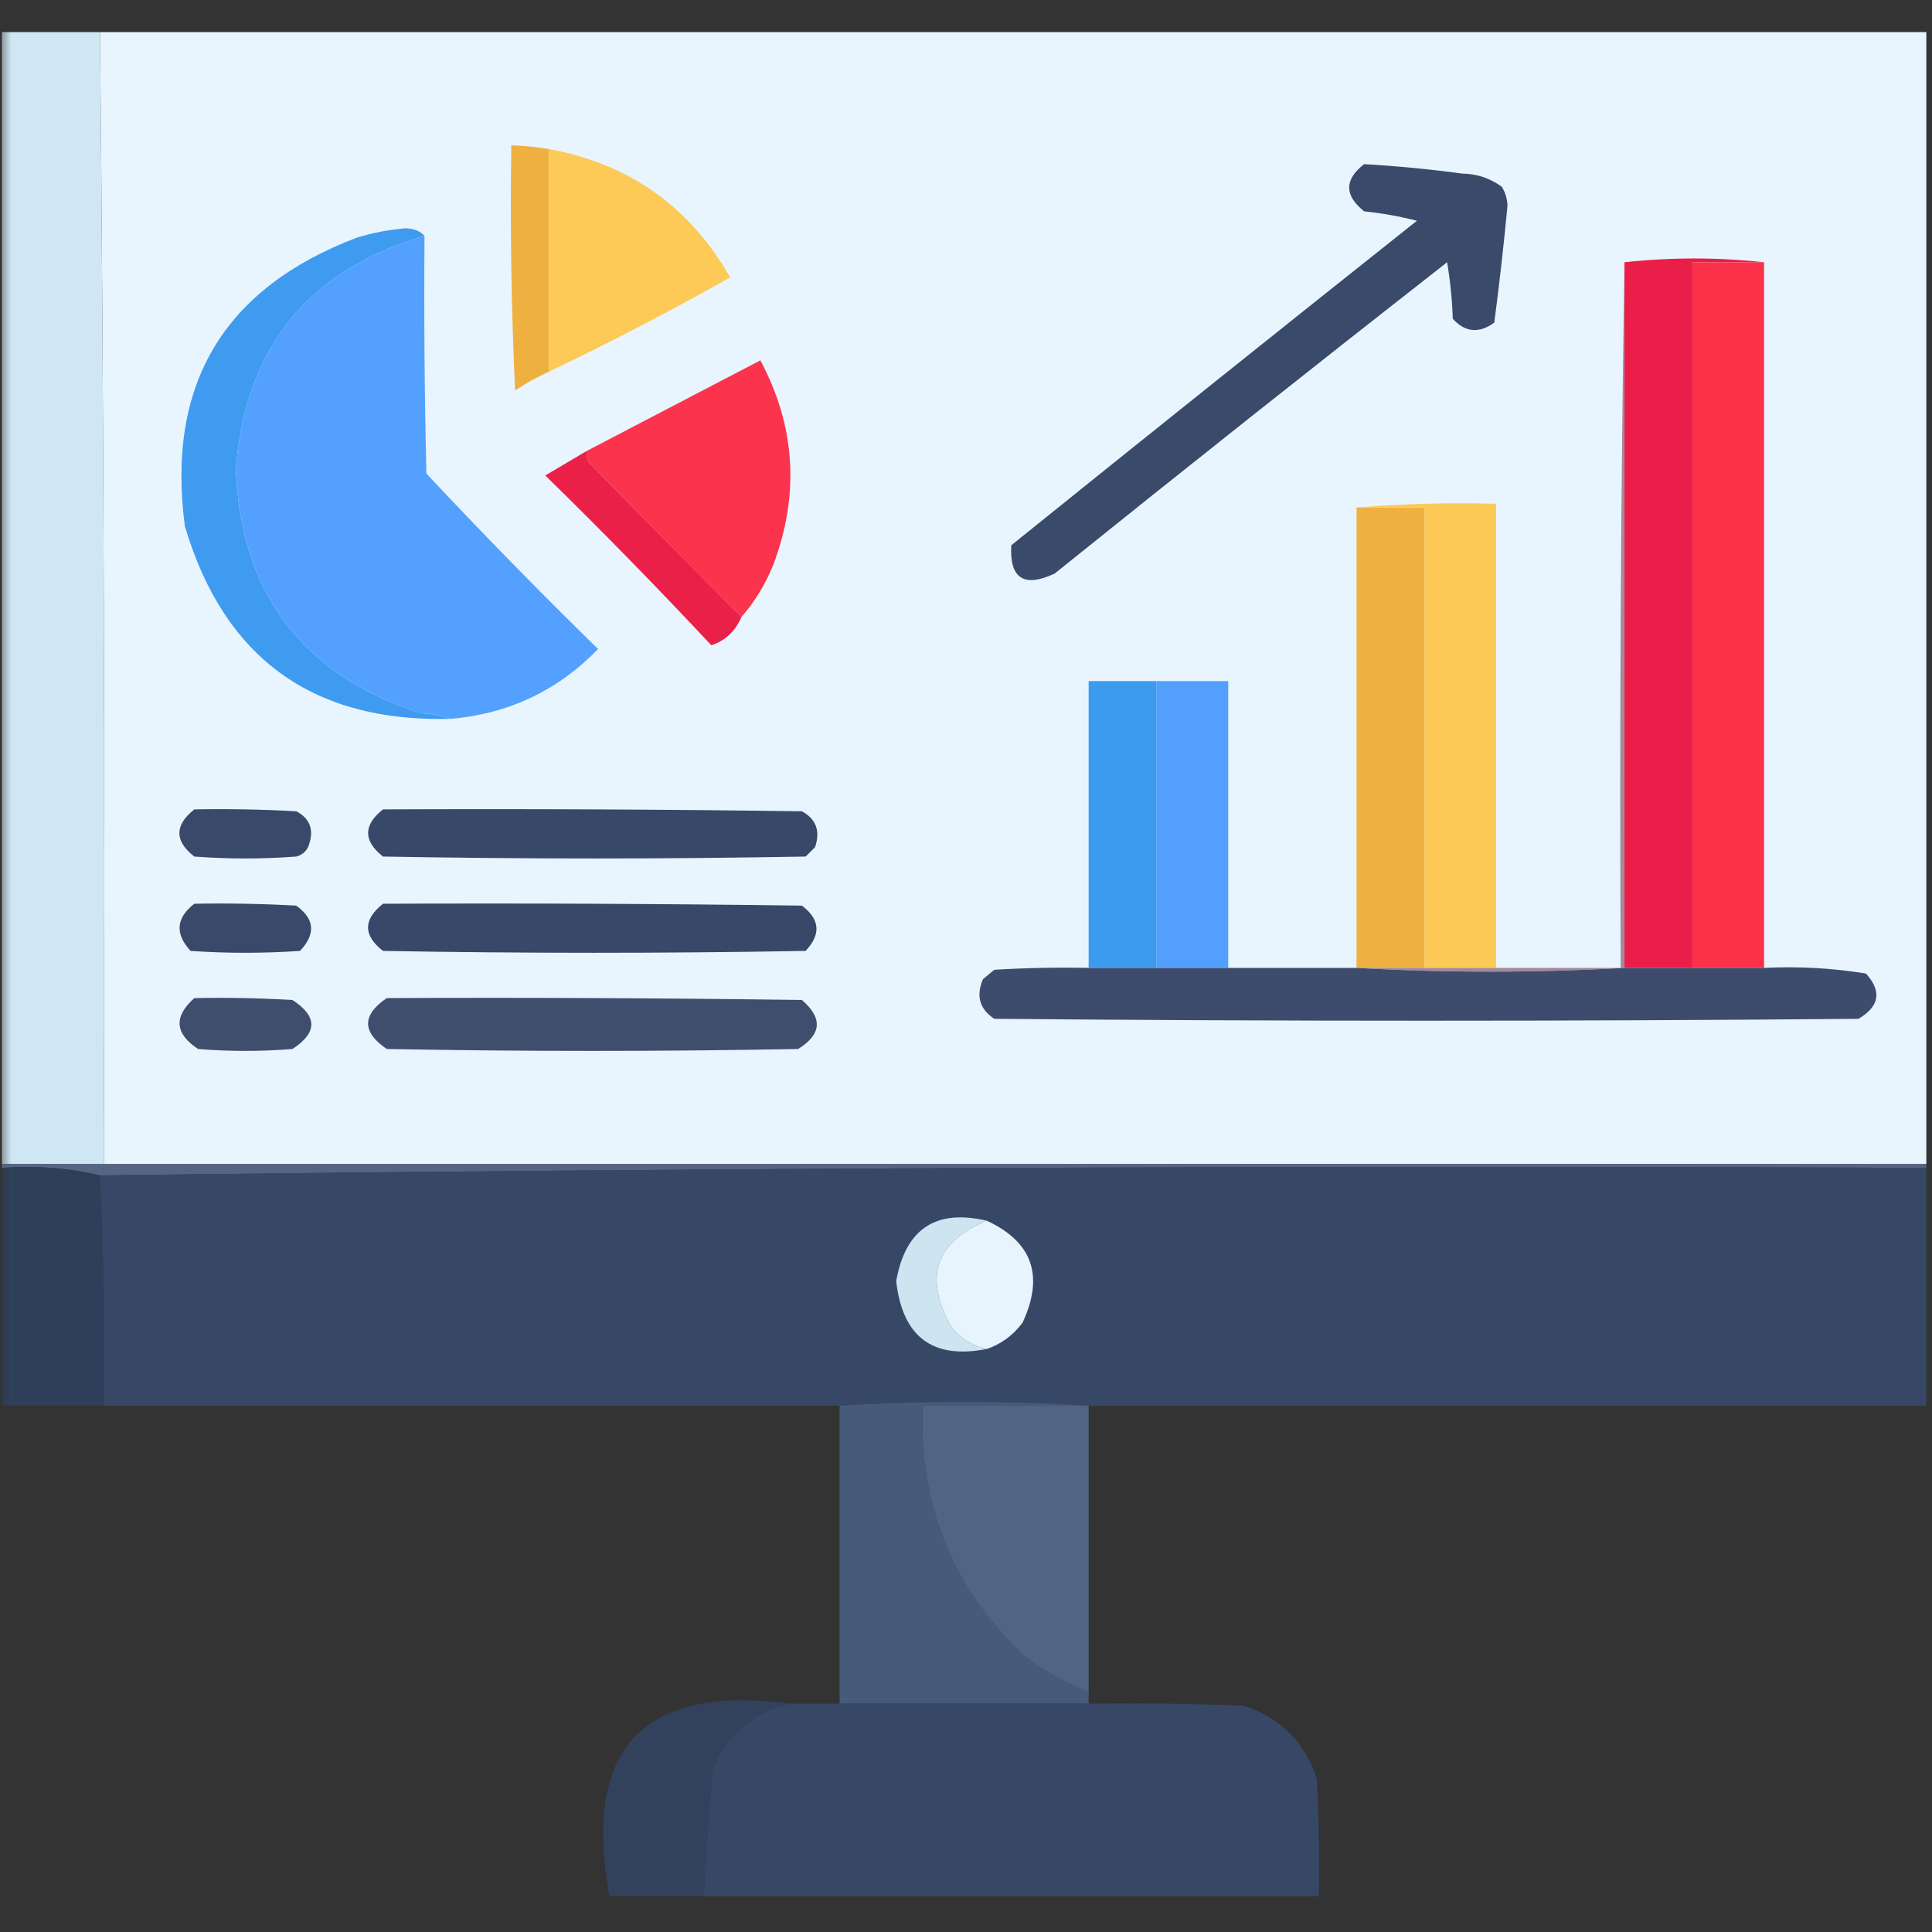 <?xml version="1.0" encoding="UTF-8"?>
<svg xmlns="http://www.w3.org/2000/svg" xmlns:xlink="http://www.w3.org/1999/xlink" width="84px" height="84px" viewBox="0 0 84 84" version="1.1">
<rect x="0" y="0" width="84" height="84" fill="#333333" stroke="none"/>
<defs>
<filter id="alpha" filterUnits="objectBoundingBox" x="0%" y="0%" width="100%" height="100%">
  <feColorMatrix type="matrix" in="SourceGraphic" values="0 0 0 0 1 0 0 0 0 1 0 0 0 0 1 0 0 0 1 0"/>
</filter>
<mask id="mask0">
  <g filter="url(#alpha)">
<rect x="0" y="0" width="84" height="84" style="fill:rgb(0%,0%,0%);fill-opacity:0.996;stroke:none;"/>
  </g>
</mask>
<clipPath id="clip1">
  <rect x="0" y="0" width="84" height="84"/>
</clipPath>
<g id="surface5" clip-path="url(#clip1)">
<path style=" stroke:none;fill-rule:evenodd;fill:rgb(81.569%,90.98%,95.686%);fill-opacity:1;" d="M 4.348 1.395 C 4.512 17.789 4.566 34.195 4.512 50.613 C 3.035 50.613 1.559 50.613 0.082 50.613 C 0.082 34.207 0.082 17.801 0.082 1.395 C 1.504 1.395 2.926 1.395 4.348 1.395 Z M 4.348 1.395 "/>
</g>
<mask id="mask1">
  <g filter="url(#alpha)">
<rect x="0" y="0" width="84" height="84" style="fill:rgb(0%,0%,0%);fill-opacity:0.984;stroke:none;"/>
  </g>
</mask>
<clipPath id="clip2">
  <rect x="0" y="0" width="84" height="84"/>
</clipPath>
<g id="surface8" clip-path="url(#clip2)">
<path style=" stroke:none;fill-rule:evenodd;fill:rgb(18.039%,25.098%,34.902%);fill-opacity:1;" d="M 0.082 50.777 C 1.57 50.672 2.992 50.781 4.348 51.105 C 4.508 54.43 4.562 57.766 4.512 61.113 C 3.035 61.113 1.559 61.113 0.082 61.113 C 0.082 57.668 0.082 54.223 0.082 50.777 Z M 0.082 50.777 "/>
</g>
<mask id="mask2">
  <g filter="url(#alpha)">
<rect x="0" y="0" width="84" height="84" style="fill:rgb(0%,0%,0%);fill-opacity:0.988;stroke:none;"/>
  </g>
</mask>
<clipPath id="clip3">
  <rect x="0" y="0" width="84" height="84"/>
</clipPath>
<g id="surface11" clip-path="url(#clip3)">
<path style=" stroke:none;fill-rule:evenodd;fill:rgb(31.373%,39.608%,52.549%);fill-opacity:1;" d="M 47.332 61.113 C 47.332 65.27 47.332 69.426 47.332 73.582 C 46.344 73.172 45.414 72.652 44.543 72.023 C 41.418 69.074 39.941 65.438 40.113 61.113 C 42.52 61.113 44.926 61.113 47.332 61.113 Z M 47.332 61.113 "/>
</g>
<mask id="mask3">
  <g filter="url(#alpha)">
<rect x="0" y="0" width="84" height="84" style="fill:rgb(0%,0%,0%);fill-opacity:0.969;stroke:none;"/>
  </g>
</mask>
<clipPath id="clip4">
  <rect x="0" y="0" width="84" height="84"/>
</clipPath>
<g id="surface14" clip-path="url(#clip4)">
<path style=" stroke:none;fill-rule:evenodd;fill:rgb(19.608%,26.275%,36.863%);fill-opacity:1;" d="M 34.371 74.074 C 32.793 74.422 31.672 75.352 31.008 76.863 C 30.824 78.723 30.688 80.582 30.598 82.441 C 29.23 82.441 27.863 82.441 26.496 82.441 C 25.32 76.016 27.945 73.227 34.371 74.074 Z M 34.371 74.074 "/>
</g>
<mask id="mask4">
  <g filter="url(#alpha)">
<rect x="0" y="0" width="84" height="84" style="fill:rgb(0%,0%,0%);fill-opacity:0.984;stroke:none;"/>
  </g>
</mask>
<clipPath id="clip5">
  <rect x="0" y="0" width="84" height="84"/>
</clipPath>
<g id="surface17" clip-path="url(#clip5)">
<path style=" stroke:none;fill-rule:evenodd;fill:rgb(21.569%,27.843%,40.392%);fill-opacity:1;" d="M 34.371 74.074 C 35.082 74.074 35.793 74.074 36.504 74.074 C 40.113 74.074 43.723 74.074 47.332 74.074 C 49.574 74.047 51.816 74.074 54.059 74.156 C 55.672 74.676 56.738 75.742 57.258 77.355 C 57.34 79.051 57.367 80.746 57.34 82.441 C 48.426 82.441 39.512 82.441 30.598 82.441 C 30.688 80.582 30.824 78.723 31.008 76.863 C 31.672 75.352 32.793 74.422 34.371 74.074 Z M 34.371 74.074 "/>
</g>
</defs>
<g id="surface1">
<use xlink:href="#surface5" mask="url(#mask0)"/>
<path style=" stroke:none;fill-rule:evenodd;fill:rgb(91.373%,96.078%,99.608%);fill-opacity:1;" d="M 4.348 1.395 C 30.816 1.395 57.285 1.395 83.754 1.395 C 83.754 17.801 83.754 34.207 83.754 50.613 C 57.34 50.613 30.926 50.613 4.512 50.613 C 4.566 34.195 4.512 17.789 4.348 1.395 Z M 4.348 1.395 "/>
<path style=" stroke:none;fill-rule:evenodd;fill:rgb(93.725%,69.02%,25.882%);fill-opacity:1;" d="M 23.871 6.48 C 23.871 9.707 23.871 12.934 23.871 16.16 C 23.355 16.391 22.863 16.664 22.395 16.98 C 22.23 13.426 22.176 9.871 22.23 6.316 C 22.781 6.336 23.328 6.391 23.871 6.48 Z M 23.871 6.48 "/>
<path style=" stroke:none;fill-rule:evenodd;fill:rgb(99.216%,78.824%,34.118%);fill-opacity:1;" d="M 23.871 6.48 C 27.359 7.121 29.984 8.98 31.746 12.059 C 29.164 13.516 26.539 14.883 23.871 16.16 C 23.871 12.934 23.871 9.707 23.871 6.48 Z M 23.871 6.48 "/>
<path style=" stroke:none;fill-rule:evenodd;fill:rgb(22.745%,29.02%,41.569%);fill-opacity:1;" d="M 59.309 7.137 C 60.734 7.219 62.156 7.355 63.574 7.547 C 64.219 7.559 64.793 7.75 65.297 8.121 C 65.449 8.371 65.531 8.645 65.543 8.941 C 65.383 10.645 65.191 12.34 64.969 14.027 C 64.309 14.508 63.707 14.453 63.164 13.863 C 63.137 13.039 63.055 12.219 62.918 11.402 C 57.199 15.875 51.512 20.387 45.855 24.938 C 44.516 25.562 43.887 25.152 43.969 23.707 C 49.832 18.984 55.711 14.281 61.605 9.598 C 60.852 9.406 60.086 9.27 59.309 9.188 C 58.445 8.496 58.445 7.812 59.309 7.137 Z M 59.309 7.137 "/>
<path style=" stroke:none;fill-rule:evenodd;fill:rgb(24.706%,60.784%,93.725%);fill-opacity:1;" d="M 18.457 10.254 C 13.387 11.75 10.652 15.141 10.254 20.426 C 10.488 25.828 13.168 29.355 18.293 31.008 C 18.762 31.039 19.199 31.121 19.605 31.254 C 13.605 31.414 9.75 28.625 8.039 22.887 C 7.223 16.727 9.711 12.543 15.504 10.336 C 16.199 10.121 16.91 9.984 17.637 9.926 C 17.988 9.934 18.262 10.043 18.457 10.254 Z M 18.457 10.254 "/>
<path style=" stroke:none;fill-rule:evenodd;fill:rgb(32.941%,62.745%,99.608%);fill-opacity:1;" d="M 18.457 10.254 C 18.43 13.699 18.457 17.145 18.539 20.59 C 20.969 23.184 23.457 25.727 26.004 28.219 C 24.254 30.023 22.121 31.035 19.605 31.254 C 19.199 31.121 18.762 31.039 18.293 31.008 C 13.168 29.355 10.488 25.828 10.254 20.426 C 10.652 15.141 13.387 11.75 18.457 10.254 Z M 18.457 10.254 "/>
<path style=" stroke:none;fill-rule:evenodd;fill:rgb(91.765%,11.765%,28.235%);fill-opacity:1;" d="M 76.699 11.402 C 75.66 11.402 74.621 11.402 73.582 11.402 C 73.582 21.629 73.582 31.855 73.582 42.082 C 72.598 42.082 71.613 42.082 70.629 42.082 C 70.629 31.855 70.629 21.629 70.629 11.402 C 72.652 11.184 74.676 11.184 76.699 11.402 Z M 76.699 11.402 "/>
<path style=" stroke:none;fill-rule:evenodd;fill:rgb(98.431%,19.216%,29.02%);fill-opacity:1;" d="M 76.699 11.402 C 76.699 21.629 76.699 31.855 76.699 42.082 C 75.66 42.082 74.621 42.082 73.582 42.082 C 73.582 31.855 73.582 21.629 73.582 11.402 C 74.621 11.402 75.66 11.402 76.699 11.402 Z M 76.699 11.402 "/>
<path style=" stroke:none;fill-rule:evenodd;fill:rgb(98.431%,20%,29.804%);fill-opacity:1;" d="M 32.238 26.824 C 30.027 24.609 27.812 22.367 25.594 20.098 C 25.516 19.941 25.488 19.777 25.512 19.605 C 28.023 18.297 30.539 16.984 33.059 15.668 C 34.582 18.52 34.773 21.473 33.633 24.527 C 33.289 25.387 32.824 26.152 32.238 26.824 Z M 32.238 26.824 "/>
<path style=" stroke:none;fill-rule:evenodd;fill:rgb(91.765%,12.549%,28.627%);fill-opacity:1;" d="M 25.512 19.605 C 25.488 19.777 25.516 19.941 25.594 20.098 C 27.812 22.367 30.027 24.609 32.238 26.824 C 31.969 27.449 31.531 27.859 30.926 28.055 C 28.578 25.543 26.172 23.082 23.707 20.672 C 24.312 20.316 24.914 19.961 25.512 19.605 Z M 25.512 19.605 "/>
<path style=" stroke:none;fill-rule:evenodd;fill:rgb(93.333%,69.02%,25.098%);fill-opacity:1;" d="M 58.98 22.066 C 59.965 22.066 60.949 22.066 61.934 22.066 C 61.934 28.738 61.934 35.41 61.934 42.082 C 60.949 42.082 59.965 42.082 58.98 42.082 C 58.98 35.41 58.98 28.738 58.98 22.066 Z M 58.98 22.066 "/>
<path style=" stroke:none;fill-rule:evenodd;fill:rgb(99.216%,78.824%,33.725%);fill-opacity:1;" d="M 58.98 22.066 C 60.977 21.902 63 21.848 65.051 21.902 C 65.051 28.629 65.051 35.355 65.051 42.082 C 64.012 42.082 62.973 42.082 61.934 42.082 C 61.934 35.41 61.934 28.738 61.934 22.066 C 60.949 22.066 59.965 22.066 58.98 22.066 Z M 58.98 22.066 "/>
<path style=" stroke:none;fill-rule:evenodd;fill:rgb(32.549%,62.353%,99.608%);fill-opacity:1;" d="M 50.285 29.613 C 51.324 29.613 52.363 29.613 53.402 29.613 C 53.402 33.77 53.402 37.926 53.402 42.082 C 52.363 42.082 51.324 42.082 50.285 42.082 C 50.285 37.926 50.285 33.77 50.285 29.613 Z M 50.285 29.613 "/>
<path style=" stroke:none;fill-rule:evenodd;fill:rgb(23.529%,60.392%,93.725%);fill-opacity:1;" d="M 50.285 29.613 C 50.285 33.77 50.285 37.926 50.285 42.082 C 49.301 42.082 48.316 42.082 47.332 42.082 C 47.332 37.926 47.332 33.77 47.332 29.613 C 48.316 29.613 49.301 29.613 50.285 29.613 Z M 50.285 29.613 "/>
<path style=" stroke:none;fill-rule:evenodd;fill:rgb(22.353%,28.627%,41.176%);fill-opacity:1;" d="M 8.449 35.191 C 9.926 35.164 11.402 35.191 12.879 35.273 C 13.453 35.57 13.645 36.035 13.453 36.668 C 13.371 36.969 13.18 37.16 12.879 37.242 C 11.402 37.352 9.926 37.352 8.449 37.242 C 7.582 36.566 7.582 35.883 8.449 35.191 Z M 8.449 35.191 "/>
<path style=" stroke:none;fill-rule:evenodd;fill:rgb(21.961%,28.235%,40.784%);fill-opacity:1;" d="M 16.652 35.191 C 22.723 35.164 28.793 35.191 34.863 35.273 C 35.484 35.609 35.676 36.129 35.438 36.832 C 35.301 36.969 35.164 37.105 35.027 37.242 C 28.902 37.352 22.777 37.352 16.652 37.242 C 15.789 36.559 15.789 35.875 16.652 35.191 Z M 16.652 35.191 "/>
<path style=" stroke:none;fill-rule:evenodd;fill:rgb(22.353%,28.627%,41.176%);fill-opacity:1;" d="M 8.449 39.293 C 9.926 39.266 11.402 39.293 12.879 39.375 C 13.684 39.953 13.738 40.609 13.043 41.344 C 11.457 41.453 9.871 41.453 8.285 41.344 C 7.598 40.598 7.652 39.914 8.449 39.293 Z M 8.449 39.293 "/>
<path style=" stroke:none;fill-rule:evenodd;fill:rgb(21.961%,28.235%,40.784%);fill-opacity:1;" d="M 16.652 39.293 C 22.723 39.266 28.793 39.293 34.863 39.375 C 35.652 39.965 35.707 40.621 35.027 41.344 C 28.902 41.453 22.777 41.453 16.652 41.344 C 15.785 40.668 15.785 39.984 16.652 39.293 Z M 16.652 39.293 "/>
<path style=" stroke:none;fill-rule:evenodd;fill:rgb(64.706%,53.333%,60.392%);fill-opacity:1;" d="M 70.629 11.402 C 70.629 21.629 70.629 31.855 70.629 42.082 C 66.746 42.301 62.863 42.301 58.98 42.082 C 59.965 42.082 60.949 42.082 61.934 42.082 C 62.973 42.082 64.012 42.082 65.051 42.082 C 66.855 42.082 68.66 42.082 70.465 42.082 C 70.41 31.828 70.465 21.602 70.629 11.402 Z M 70.629 11.402 "/>
<path style=" stroke:none;fill-rule:evenodd;fill:rgb(23.922%,29.804%,42.353%);fill-opacity:1;" d="M 47.332 42.082 C 48.316 42.082 49.301 42.082 50.285 42.082 C 51.324 42.082 52.363 42.082 53.402 42.082 C 55.262 42.082 57.121 42.082 58.98 42.082 C 62.863 42.301 66.746 42.301 70.629 42.082 C 71.613 42.082 72.598 42.082 73.582 42.082 C 74.621 42.082 75.66 42.082 76.699 42.082 C 78.195 42.008 79.672 42.09 81.129 42.328 C 81.828 43.102 81.719 43.758 80.801 44.297 C 68.277 44.406 55.754 44.406 43.23 44.297 C 42.59 43.875 42.426 43.301 42.738 42.574 C 42.902 42.438 43.066 42.301 43.23 42.164 C 44.598 42.082 45.965 42.055 47.332 42.082 Z M 47.332 42.082 "/>
<path style=" stroke:none;fill-rule:evenodd;fill:rgb(24.706%,30.588%,42.745%);fill-opacity:1;" d="M 8.449 43.395 C 9.871 43.367 11.293 43.395 12.715 43.477 C 13.809 44.188 13.809 44.898 12.715 45.609 C 11.348 45.719 9.98 45.719 8.613 45.609 C 7.598 44.941 7.543 44.203 8.449 43.395 Z M 8.449 43.395 "/>
<path style=" stroke:none;fill-rule:evenodd;fill:rgb(24.706%,30.588%,42.745%);fill-opacity:1;" d="M 16.816 43.395 C 22.832 43.367 28.848 43.395 34.863 43.477 C 35.781 44.262 35.727 44.973 34.699 45.609 C 28.738 45.719 22.777 45.719 16.816 45.609 C 15.734 44.871 15.734 44.133 16.816 43.395 Z M 16.816 43.395 "/>
<path style=" stroke:none;fill-rule:evenodd;fill:rgb(33.725%,39.608%,50.98%);fill-opacity:1;" d="M 0.082 50.777 C 0.082 50.723 0.082 50.668 0.082 50.613 C 1.559 50.613 3.035 50.613 4.512 50.613 C 30.926 50.613 57.34 50.613 83.754 50.613 C 83.754 50.668 83.754 50.723 83.754 50.777 C 57.25 50.668 30.781 50.777 4.348 51.105 C 2.992 50.781 1.57 50.672 0.082 50.777 Z M 0.082 50.777 "/>
<use xlink:href="#surface8" mask="url(#mask1)"/>
<path style=" stroke:none;fill-rule:evenodd;fill:rgb(21.569%,28.235%,40.392%);fill-opacity:1;" d="M 83.754 50.777 C 83.754 54.223 83.754 57.668 83.754 61.113 C 71.613 61.113 59.473 61.113 47.332 61.113 C 43.723 60.895 40.113 60.895 36.504 61.113 C 25.84 61.113 15.176 61.113 4.512 61.113 C 4.562 57.766 4.508 54.43 4.348 51.105 C 30.781 50.777 57.25 50.668 83.754 50.777 Z M 83.754 50.777 "/>
<path style=" stroke:none;fill-rule:evenodd;fill:rgb(80.392%,89.804%,94.51%);fill-opacity:1;" d="M 42.902 53.074 C 40.68 53.988 40.16 55.52 41.344 57.668 C 41.754 58.188 42.273 58.516 42.902 58.652 C 40.551 59.113 39.238 58.129 38.965 55.699 C 39.371 53.43 40.684 52.555 42.902 53.074 Z M 42.902 53.074 "/>
<path style=" stroke:none;fill-rule:evenodd;fill:rgb(90.98%,95.686%,99.216%);fill-opacity:1;" d="M 42.902 53.074 C 44.887 53.992 45.406 55.469 44.461 57.504 C 44.051 58.055 43.531 58.438 42.902 58.652 C 42.273 58.516 41.754 58.188 41.344 57.668 C 40.16 55.52 40.68 53.988 42.902 53.074 Z M 42.902 53.074 "/>
<path style=" stroke:none;fill-rule:evenodd;fill:rgb(27.451%,35.686%,47.843%);fill-opacity:1;" d="M 47.332 61.113 C 44.926 61.113 42.52 61.113 40.113 61.113 C 39.941 65.438 41.418 69.074 44.543 72.023 C 45.414 72.652 46.344 73.172 47.332 73.582 C 47.332 73.746 47.332 73.91 47.332 74.074 C 43.723 74.074 40.113 74.074 36.504 74.074 C 36.504 69.754 36.504 65.434 36.504 61.113 C 40.113 60.895 43.723 60.895 47.332 61.113 Z M 47.332 61.113 "/>
<use xlink:href="#surface11" mask="url(#mask2)"/>
<use xlink:href="#surface14" mask="url(#mask3)"/>
<use xlink:href="#surface17" mask="url(#mask4)"/>
</g>
</svg>
